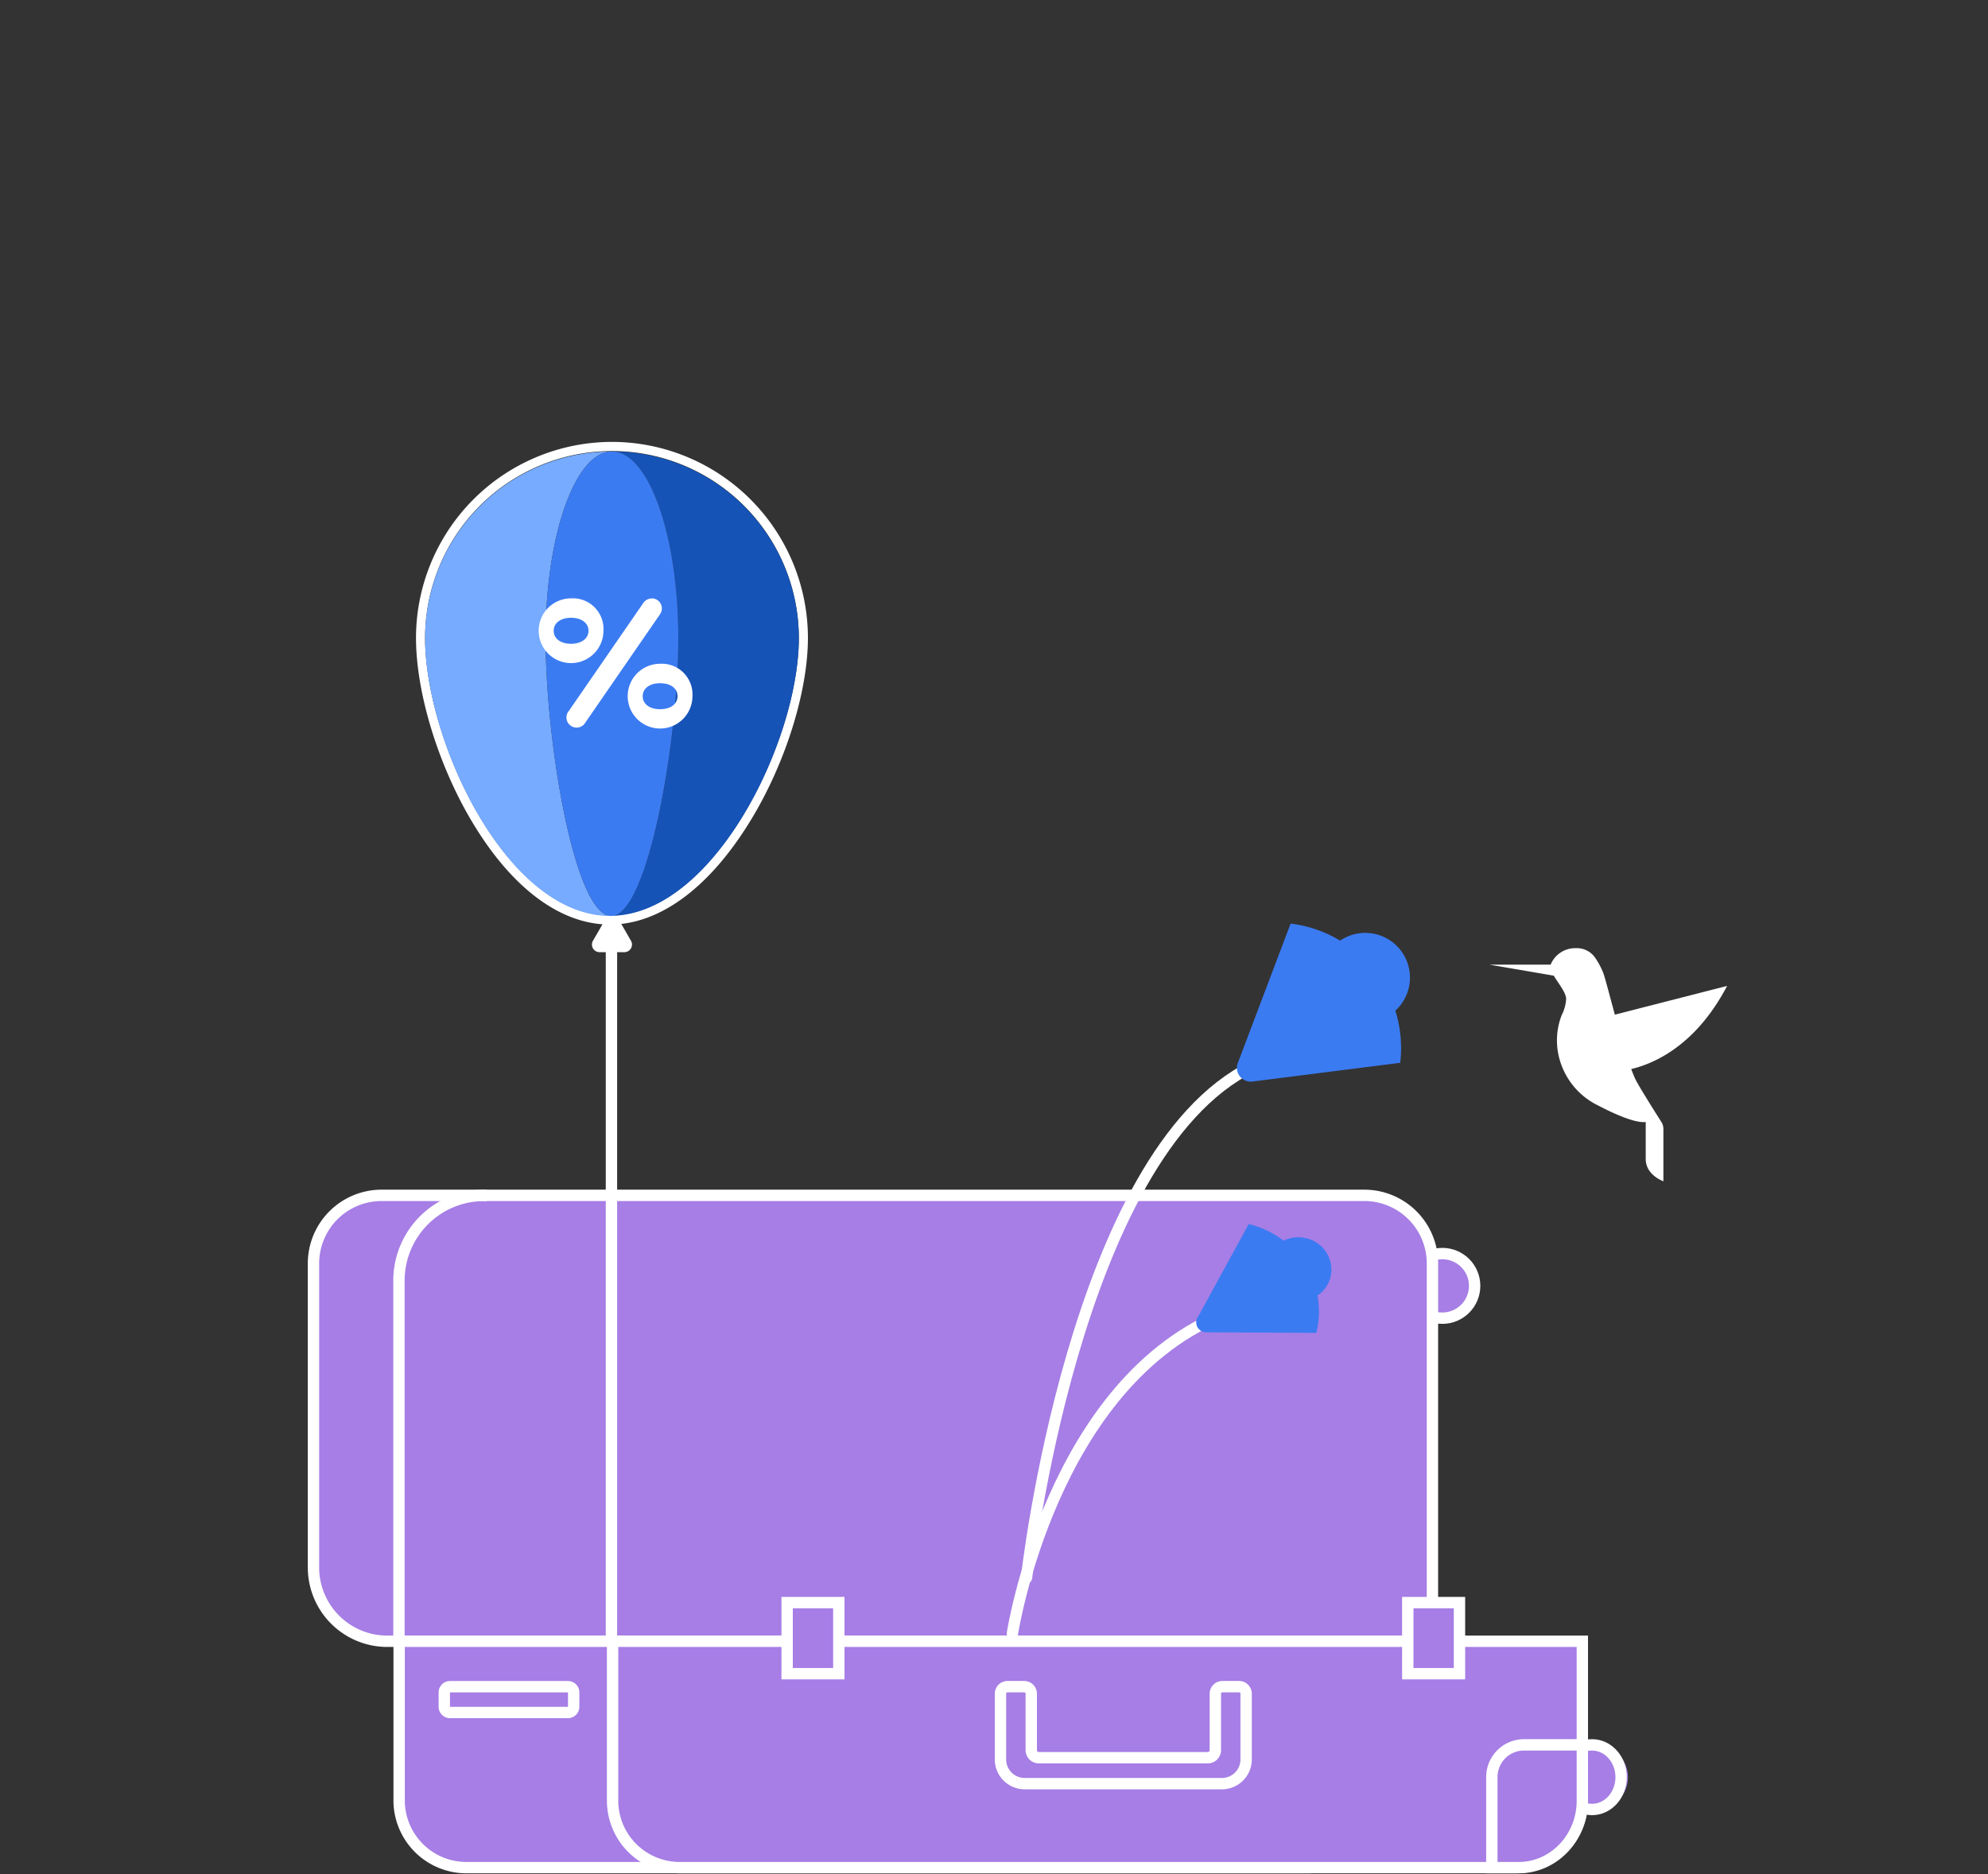 <svg xmlns="http://www.w3.org/2000/svg" xmlns:xlink="http://www.w3.org/1999/xlink" viewBox="0 0 350 330">
<rect x="0" y="0" width="350" height="330" fill="#333333" stroke="none"/>
<!--  <g>-->
<!--    <animate attributeType="CSS" attributeName="opacity" values="1; 0" keyTimes="0; 1" dur="0.5s" calcMode="discrete" fill="freeze"/>-->
<!--    <path d="M225.88,258.06H82.68a11.62,11.62,0,0,0-11.57,11.61v19.75H237.44V269.66a11.62,11.62,0,0,0-11.56-11.61" fill="#a67ee5"/>-->
<!--    <path d="M225.88,258.06H82.68a11.62,11.62,0,0,0-11.57,11.61v19.75H237.44V269.66A11.62,11.62,0,0,0,225.88,258.06Z" fill="none" stroke="#fff" stroke-miterlimit="10" stroke-width="2"/>-->
<!--    <path d="M267.11,258.06H119.23a11.81,11.81,0,0,0-11.93,11.61v19.75H279V269.66a11.81,11.81,0,0,0-11.93-11.61" fill="#a67ee5"/>-->
<!--    <path d="M267.11,258.06H119.23a11.81,11.81,0,0,0-11.93,11.61v19.75H279V269.66A11.81,11.81,0,0,0,267.11,258.06Z" fill="none" stroke="#fff" stroke-miterlimit="10" stroke-width="2"/>-->
<!--    <path d="M278.74,279.41a5.34,5.34,0,1,0-5.32-5.34,5.32,5.32,0,0,0,5.32,5.34" fill="#a67ee5"/>-->
<!--    <ellipse cx="278.74" cy="274.07" rx="5.31" ry="5.34" fill="none" stroke="#fff" stroke-miterlimit="10" stroke-width="2"/>-->
<!--    <path d="M277.62,269.66v9.75H266.89a5.72,5.72,0,0,1-5.71-5.73V258.06h4.88a11.61,11.61,0,0,1,11.56,11.61" fill="#a67ee5"/>-->
<!--    <path d="M277.62,269.66v9.75H266.89a5.72,5.72,0,0,1-5.71-5.73V258.06h4.88A11.61,11.61,0,0,1,277.62,269.66Z" fill="none" stroke="#fff" stroke-miterlimit="10" stroke-width="2"/>-->
<!--  </g>-->
<!--  <g>-->
<!--    <line x1="46.24" y1="329" x2="303.76" y2="329" fill="none" stroke="#fff" stroke-linecap="round" stroke-linejoin="round" stroke-width="2"/>-->
<!--  </g>-->
  <g>
    <animate attributeType="CSS" attributeName="opacity" values="0; 1" keyTimes="0; 1" dur="0.5s" calcMode="discrete" fill="freeze"/>
    <g>
      <path d="M253.93,232.11a5.69,5.69,0,1,0-5.69-5.69,5.69,5.69,0,0,0,5.69,5.69" fill="#a67ee5"/>
      <circle cx="253.93" cy="226.42" r="5.69" fill="none" stroke="#fff" stroke-miterlimit="10" stroke-width="2"/>
      <path d="M240.3,210.48H67.19a12,12,0,0,0-12,11.9V276a13,13,0,0,0,13,13h184V222.38a12,12,0,0,0-11.94-11.9" fill="#a67ee5"/>
      <path d="M240.3,210.48H67.19a12,12,0,0,0-12,11.9V276a13,13,0,0,0,13,13h184V222.38A12,12,0,0,0,240.3,210.48Z" fill="none" stroke="#fff" stroke-miterlimit="10" stroke-width="2"/>
      <path d="M70.24,289V225.49a15,15,0,0,1,15-15h0.5" fill="none" stroke="#fff" stroke-width="2"/>
    </g>
    <g>
      <animateTransform attributeName="transform" type="rotate" values="52 170 288; -10 170 288; 4 170 288; -2 170 288; 0 170 288" keySplines="0.45 0 0.85 1; 0.33 0 0.67 1; 0.33 0 0.67 1; 0.33 0 0.67 1" keyTimes="0; 0.22; 0.46; 0.7; 1" calcMode="spline" dur="2s" begin="0.5s" fill="freeze"/>
      <path d="M180.73,277.8s8.3-74.59,39.71-90" fill="none" stroke="#fff" stroke-linecap="round" stroke-linejoin="round" stroke-width="2"/>
      <path d="M217.95,187.12l9.27-24.49a22,22,0,0,1,8.72,3,7.87,7.87,0,0,1,9.72,12.33,22.14,22.14,0,0,1,.86,9.18l-26,3.3a2.45,2.45,0,0,1-2.6-3.29" fill="#3b7bf2">
        <animateTransform attributeName="transform" type="rotate" values="26 217 197; 0 217 197" keySplines="0.33 0 0.67 1" keyTimes="0; 1" calcMode="spline" dur="0.2s" begin="0.5s" fill="freeze"/>
      </path>
      <path d="M178.24,287.63s6.89-44.68,37.95-56.53" fill="none" stroke="#fff" stroke-linecap="round" stroke-linejoin="round" stroke-width="2"/>
      <path d="M210.85,232l9-16.47a16.66,16.66,0,0,1,6.13,2.93,5.93,5.93,0,0,1,4-.42,5.67,5.67,0,0,1,4.26,6.85,5.54,5.54,0,0,1-2.29,3.23,15.1,15.1,0,0,1-.21,6.58l-19.34-.11a1.76,1.76,0,0,1-1.6-2.58" fill="#3b7bf2">
        <animateTransform attributeName="transform" type="rotate" values="36 210 235; 0 210 235" keySplines="0.33 0 0.67 1" keyTimes="0; 1" calcMode="spline" dur="0.2s" begin="0.5s" fill="freeze"/>
      </path>
    </g>
    <line x1="107.65" y1="166.71" x2="107.65" y2="289.02" fill="none" stroke="#fff" stroke-linecap="round" stroke-miterlimit="10" stroke-width="2">
      <animateTransform attributeName="transform" type="translate" values="0 288; 0 0; 0 0; 0 -25; 0 0; 0 -150; 0 0; 0 0" keySplines="0.5 0 0.87 1; 0.33 0 0.67 1; 0.33 0 0.67 1; 0.33 0 0.67 1; 0.33 0 0.67 1; 0.33 0 0.67 1; 0.33 0 0.67 1" keyTimes="0; 0.28; 0.43; 0.55; 0.67; 0.79; 0.92; 1" calcMode="spline" additive="replace" begin="0.5s" dur="2s"/>
      <animateTransform attributeName="transform" type="rotate" values=" 0 108 289; -2 108 289; 2 108 289; 0 108 289; 0 108 289; -2 108 289; 0 108 289; 0 108 289" keySplines="0.5 0 0.87 1; 0.33 0 0.67 1; 0.33 0 0.67 1; 0.33 0 0.67 1; 0.33 0 0.67 1; 0.33 0 0.67 1; 0.33 0 0.67 1" keyTimes="0; 0.28; 0.43; 0.55; 0.67; 0.79; 0.92; 1" calcMode="spline" additive="sum" begin="0.5s" dur="2s"/>
      <animateTransform attributeName="transform" type="scale" values="1 0; 1 1; 1 1; 1 1.1; 1 1; 1 1.5; 1 1; 1 1" keySplines="0.5 0 0.87 1; 0.33 0 0.67 1; 0.33 0 0.67 1; 0.33 0 0.67 1; 0.33 0 0.67 1; 0.33 0 0.67 1; 0.33 0 0.67 1" keyTimes="0; 0.28; 0.43; 0.55; 0.67; 0.79; 0.92; 1" calcMode="spline" dur="2s" begin="0.5s" additive="sum"/>
    </line>
    <g id="ballon">
      <animateTransform attributeName="transform" type="translate" values="-85 140; 0 0; 5 25; -8 -6; -4 12; -8 -63; 0 4; 0 0" keySplines="0.5 0 0.87 1; 0.33 0 0.67 1; 0.33 0 0.67 1; 0.33 0 0.67 1; 0.33 0 0.67 1; 0.33 0 0.67 1; 0.33 0 0.67 1" keyTimes="0; 0.28; 0.43; 0.55; 0.67; 0.79; 0.92; 1" calcMode="spline" additive="replace" begin="0.5s" dur="2s"/>
      <animateTransform attributeName="transform" type="rotate" values="45 107 323; -12 110 173; 6 106 170; -5 104 173; 5 111 162; 0 107 163" keySplines="0.5 0 0.67 1; 0.33 0 0.67 1; 0.33 0 0.67 1; 0.33 0 0.67 1; 0.33 0 0.67 1" keyTimes="0; 0.35; 0.5; 0.64; 0.82; 1" calcMode="spline" dur="2s" begin="0.5s" additive="sum"/>
      <path d="M106.58,161.87l-2.19,3.79a1.34,1.34,0,0,0,1.17,2h4.37a1.34,1.34,0,0,0,1.16-2l-2.18-3.79a1.35,1.35,0,0,0-2.33,0" fill="#fff"/>
      <path d="M107.74,79.42a32.91,32.91,0,0,1,32.9,32.89c0,18.17-15.09,48.89-33.25,48.89s-32.55-30.73-32.55-48.89a32.91,32.91,0,0,1,32.9-32.89m0-1.61a34.54,34.54,0,0,0-34.5,34.5c0,9.51,3.8,22.1,9.68,32.07,7,11.88,15.68,18.42,24.46,18.42s17.6-6.54,24.81-18.4c6.1-10,10.05-22.64,10.05-32.09a34.54,34.54,0,0,0-34.5-34.5" fill="#fff"/>
      <path d="M96.06,112.39c0-18.16,5.23-32.89,11.68-32.89a32.91,32.91,0,0,0-32.9,32.89c0,18.17,14.38,48.89,32.55,48.89h0.17c-6.43-.19-11.5-30.77-11.5-48.89" fill="#76abff"/>
      <path d="M140.64,112.39a32.91,32.91,0,0,0-32.9-32.89c6.45,0,11.68,14.73,11.68,32.89s-5.29,48.48-11.68,48.87c18-.39,32.9-30.82,32.9-48.87" fill="#1553b7"/>
      <path d="M119.42,112.39c0-18.16-5.23-32.89-11.68-32.89S96.06,94.23,96.06,112.39s5.07,48.69,11.5,48.89h0.18c6.39-.4,11.68-30.83,11.68-48.88" fill="#3b7bf2"/>
      <path d="M100.54,105.36a5.7,5.7,0,1,0,5.7,5.7,5.39,5.39,0,0,0-5.7-5.7m0,8c-1.86,0-3.06-.93-3.06-2.29s1.21-2.29,3.06-2.29,3.07,0.93,3.07,2.29-1.25,2.29-3.07,2.29" fill="#fff"/>
      <path d="M114.74,105.36a1.78,1.78,0,0,1,1.46,2.8L102.87,127.5a1.79,1.79,0,0,1-2.94-2l13.34-19.34a1.77,1.77,0,0,1,1.47-.77" fill="#fff"/>
      <path d="M116.21,116.88a5.7,5.7,0,1,0,5.7,5.7,5.4,5.4,0,0,0-5.7-5.7m0,8c-1.86,0-3.06-.93-3.06-2.29s1.21-2.29,3.06-2.29,3.07,0.9,3.07,2.29-1.21,2.29-3.07,2.29" fill="#fff"/>
    </g>
    <g id="calibry">
      <animateTransform attributeName="transform" type="translate" values="-64 76; 0 0; -15 9; 0 0" keySplines="0.33 0 0.67 1; 0.51 0 0.57 1; 0.49 0 0.36 1" keyTimes="0; 0.22; 0.61; 1" calcMode="spline" additive="replace" dur="5s"/>
      <animateTransform attributeName="transform" type="rotate" values="-38  298 186; 4 298 186; -17 303 181; -22 291 188; 0 0 0; -17 303 181; 0 0 0" keySplines="0.33 0 0.67 1; 0.33 0 0.67 1; 0.33 0 0.67 1; 0.33 0 0.67 1; 0.33 0 0.67 1; 0.33 0 0.67 1" keyTimes="0; 0.13; 0.23; 0.44; 0.60; 0.83; 1" calcMode="spline" dur="5s" begin="0.5s" additive="sum"/>
      <path d="M279.2,183.8A4.89,4.89,0,0,1,283,179h0l21.07-5.4c-7.78,14.84-19.18,15.07-20,15.07h0a4.9,4.9,0,0,1-4.85-4.9" fill="#fff">
        <animate attributeType="CSS" attributeName="opacity" values="1; 0; 1; 0; 1" keyTimes="0; 0.33; 0.5; 0.67; 1" calcMode="discrete" dur="0.2s" repeatCount="indefinite"/>
      </path>
      <path d="M262.24,169.86l10.76,0a4.65,4.65,0,0,1,4.41-2.9,3.91,3.91,0,0,1,3.48,1.76,13.39,13.39,0,0,1,1.37,2.59c0.63,1.57,4,15.8,5.89,19.16,1.1,2,4.39,7.16,4.39,7.16a2.3,2.3,0,0,1,.31,1.15V208s-3.11-1.08-3.11-3.91v-6.53c-1.91.27-6-1.65-8.33-2.88a12.82,12.82,0,0,1-6.36-6.76,12.33,12.33,0,0,1-.11-9.16,7.13,7.13,0,0,0,.79-2.91c-0.06-1.14-1.39-2.72-2.18-4.05Z" fill="#fff"/>
    </g>
<!--    <g>-->
<!--      <animateTransform attributeName="transform" type="rotate" values="61 170 288; -6 170 288; 3 170 288; 0 170 288; 3 170 288; 0 170 288; 3 170 288; 0 170 288" keySplines="0.33 0 0.67 1; 0.33 0 0.67 1; 0.33 0 0.67 1; 0.33 0 0.67 1; 0.33 0 0.67 1; 0.33 0 0.67 1; 0.33 0 0.67 1" keyTimes="0; 0.13; 0.23; 0.39; 0.52; 0.65; 0.78; 1" calcMode="spline" dur="3s" begin="0.5s" fill="freeze"/>-->
<!--      <path d="M141.77,204.16c24.1,32.45,35.81,84,35.81,84" fill="none" stroke="#3b7bf2" stroke-linecap="round" stroke-linejoin="round" stroke-width="2"/>-->
<!--      <path d="M125.73,196.22c6.54,7.51,17.16,9,17.16,9s0-10.72-6.53-18.22-17.17-9-17.17-9,0,10.72,6.54,18.22" fill="#76abff"/>-->
<!--      <path d="M153.17,206.54c-2.69,9.58,1.91,19.27,1.91,19.27s9-5.86,11.67-15.45-1.91-19.27-1.91-19.27-9,5.86-11.67,15.45" fill="#3b7bf2"/>-->
<!--      <path d="M135.82,227.71c9.59,2.7,19.26-1.91,19.26-1.91s-5.86-9-15.45-11.67S120.37,216,120.37,216s5.87,9,15.45,11.67" fill="#3b7bf2"/>-->
<!--      <path d="M166.1,232.52c-3.41,9.36.47,19.35,0.47,19.35s9.39-5.18,12.79-14.53S178.89,218,178.89,218s-9.39,5.18-12.79,14.53" fill="#1553b7"/>-->
<!--      <path d="M147.22,252.35c9.36,3.4,19.35-.47,19.35-0.47s-5.18-9.39-14.54-12.79-19.35.47-19.35,0.47,5.18,9.39,14.54,12.79" fill="#1553b7"/>-->
<!--    </g>-->
<!--    <g>-->
<!--      <animateTransform attributeName="transform" type="rotate" values="39 170 288; -10 170 288; 4 170 288; 0 170 288; 4 170 288; 0 170 288; 4 170 288" keySplines="0.33 0 0.67 1; 0.33 0 0.67 1; 0.33 0 0.67 1; 0.33 0 0.67 1; 0.33 0 0.67 1; 0.33 0 0.67 1" keyTimes="0; 0.18; 0.32; 0.49; 0.66; 0.79; 1" calcMode="spline" dur="3s" begin="0.5s" fill="freeze"/>-->
<!--      <path d="M183.79,264.77c2.3,9.1-2.27,18.12-2.27,18.12s-8.32-5.74-10.63-14.85,2.27-18.12,2.27-18.12,8.32,5.75,10.63,14.85" fill="#3b7bf2"/>-->
<!--      <path d="M199.63,285.16c-9.11,2.31-18.12-2.27-18.12-2.27s5.74-8.32,14.85-10.63,18.12,2.27,18.12,2.27-5.75,8.32-14.85,10.63" fill="#3b7bf2"/>-->
<!--      <path d="M188.56,271.67a144.15,144.15,0,0,0-10.31,16.61" fill="none" stroke="#3b7bf2" stroke-linecap="round" stroke-linejoin="round" stroke-width="2"/>-->
<!--      <path d="M203.69,264.19c-6.17,7.08-16.19,8.44-16.19,8.44s0-10.11,6.16-17.18S209.85,247,209.85,247s0,10.11-6.16,17.19" fill="#76abff"/>-->
<!--    </g>-->
  </g>
  <g>
    <path d="M280.29,318.62a5.72,5.72,0,1,0-5.12-5.69,5.43,5.43,0,0,0,5.12,5.69" fill="#a67ee5"/>
    <ellipse cx="280.29" cy="312.93" rx="5.12" ry="5.69" fill="none" stroke="#fff" stroke-miterlimit="10" stroke-width="2"/>
    <path d="M230.22,328.86h-148a11.85,11.85,0,0,1-11.95-11.67V289H242.16v28.17a11.84,11.84,0,0,1-11.94,11.67" fill="#a67ee5"/>
    <path d="M230.22,328.86h-148a11.85,11.85,0,0,1-11.95-11.67V289H242.16v28.17A11.84,11.84,0,0,1,230.22,328.86Z" fill="none" stroke="#fff" stroke-miterlimit="10" stroke-width="2"/>
    <path d="M266.72,328.86h-147a11.81,11.81,0,0,1-11.87-11.67V289H278.58v28.17a11.79,11.79,0,0,1-11.86,11.67" fill="#a67ee5"/>
    <path d="M266.72,328.86h-147a11.81,11.81,0,0,1-11.87-11.67V289H278.58v28.17A11.79,11.79,0,0,1,266.72,328.86Z" fill="none" stroke="#fff" stroke-miterlimit="10" stroke-width="2"/>
    <path d="M215,314.07H180.49a4.27,4.27,0,0,1-4.35-4.16V298.21a1.24,1.24,0,0,1,1.27-1.22h2.88a1.25,1.25,0,0,1,1.27,1.22v10a1.33,1.33,0,0,0,1.35,1.29h29.71a1.33,1.33,0,0,0,1.35-1.29v-10a1.24,1.24,0,0,1,1.27-1.22h2.88a1.25,1.25,0,0,1,1.27,1.22V309.9a4.27,4.27,0,0,1-4.35,4.16" fill="#a67ee5"/>
    <path d="M215,314.07H180.49a4.27,4.27,0,0,1-4.35-4.16V298.21a1.24,1.24,0,0,1,1.27-1.22h2.88a1.25,1.25,0,0,1,1.27,1.22v10a1.33,1.33,0,0,0,1.35,1.29h29.71a1.33,1.33,0,0,0,1.35-1.29v-10a1.24,1.24,0,0,1,1.27-1.22h2.88a1.25,1.25,0,0,1,1.27,1.22V309.9A4.27,4.27,0,0,1,215,314.07Z" fill="none" stroke="#fff" stroke-miterlimit="10" stroke-width="2"/>
    <rect x="138.58" y="282.19" width="9.1" height="12.52" fill="#a67ee5"/>
    <rect x="138.58" y="282.19" width="9.1" height="12.52" fill="none" stroke="#fff" stroke-miterlimit="10" stroke-width="2"/>
    <rect x="247.85" y="282.19" width="9.1" height="12.52" fill="#a67ee5"/>
    <rect x="247.85" y="282.19" width="9.1" height="12.52" fill="none" stroke="#fff" stroke-miterlimit="10" stroke-width="2"/>
    <path d="M278.58,317.11v-9.87h-10.4a5.67,5.67,0,0,0-5.53,5.8v15.82h4.73c6.16,0,11.2-5.29,11.2-11.75" fill="#a67ee5"/>
    <path d="M278.58,317.11v-9.87h-10.4a5.67,5.67,0,0,0-5.53,5.8v15.82h4.73C273.54,328.86,278.58,323.58,278.58,317.11Z" fill="none" stroke="#fff" stroke-miterlimit="10" stroke-width="2"/>
    <path d="M100,301.54H79.22a1,1,0,0,1-1-1V298a1,1,0,0,1,1-1H100a1,1,0,0,1,1,1v2.58a1,1,0,0,1-1,1" fill="#a67ee5"/>
    <path d="M100,301.54H79.22a1,1,0,0,1-1-1V298a1,1,0,0,1,1-1H100a1,1,0,0,1,1,1v2.58A1,1,0,0,1,100,301.54Z" fill="none" stroke="#fff" stroke-miterlimit="10" stroke-width="2"/>
  </g>
</svg>
